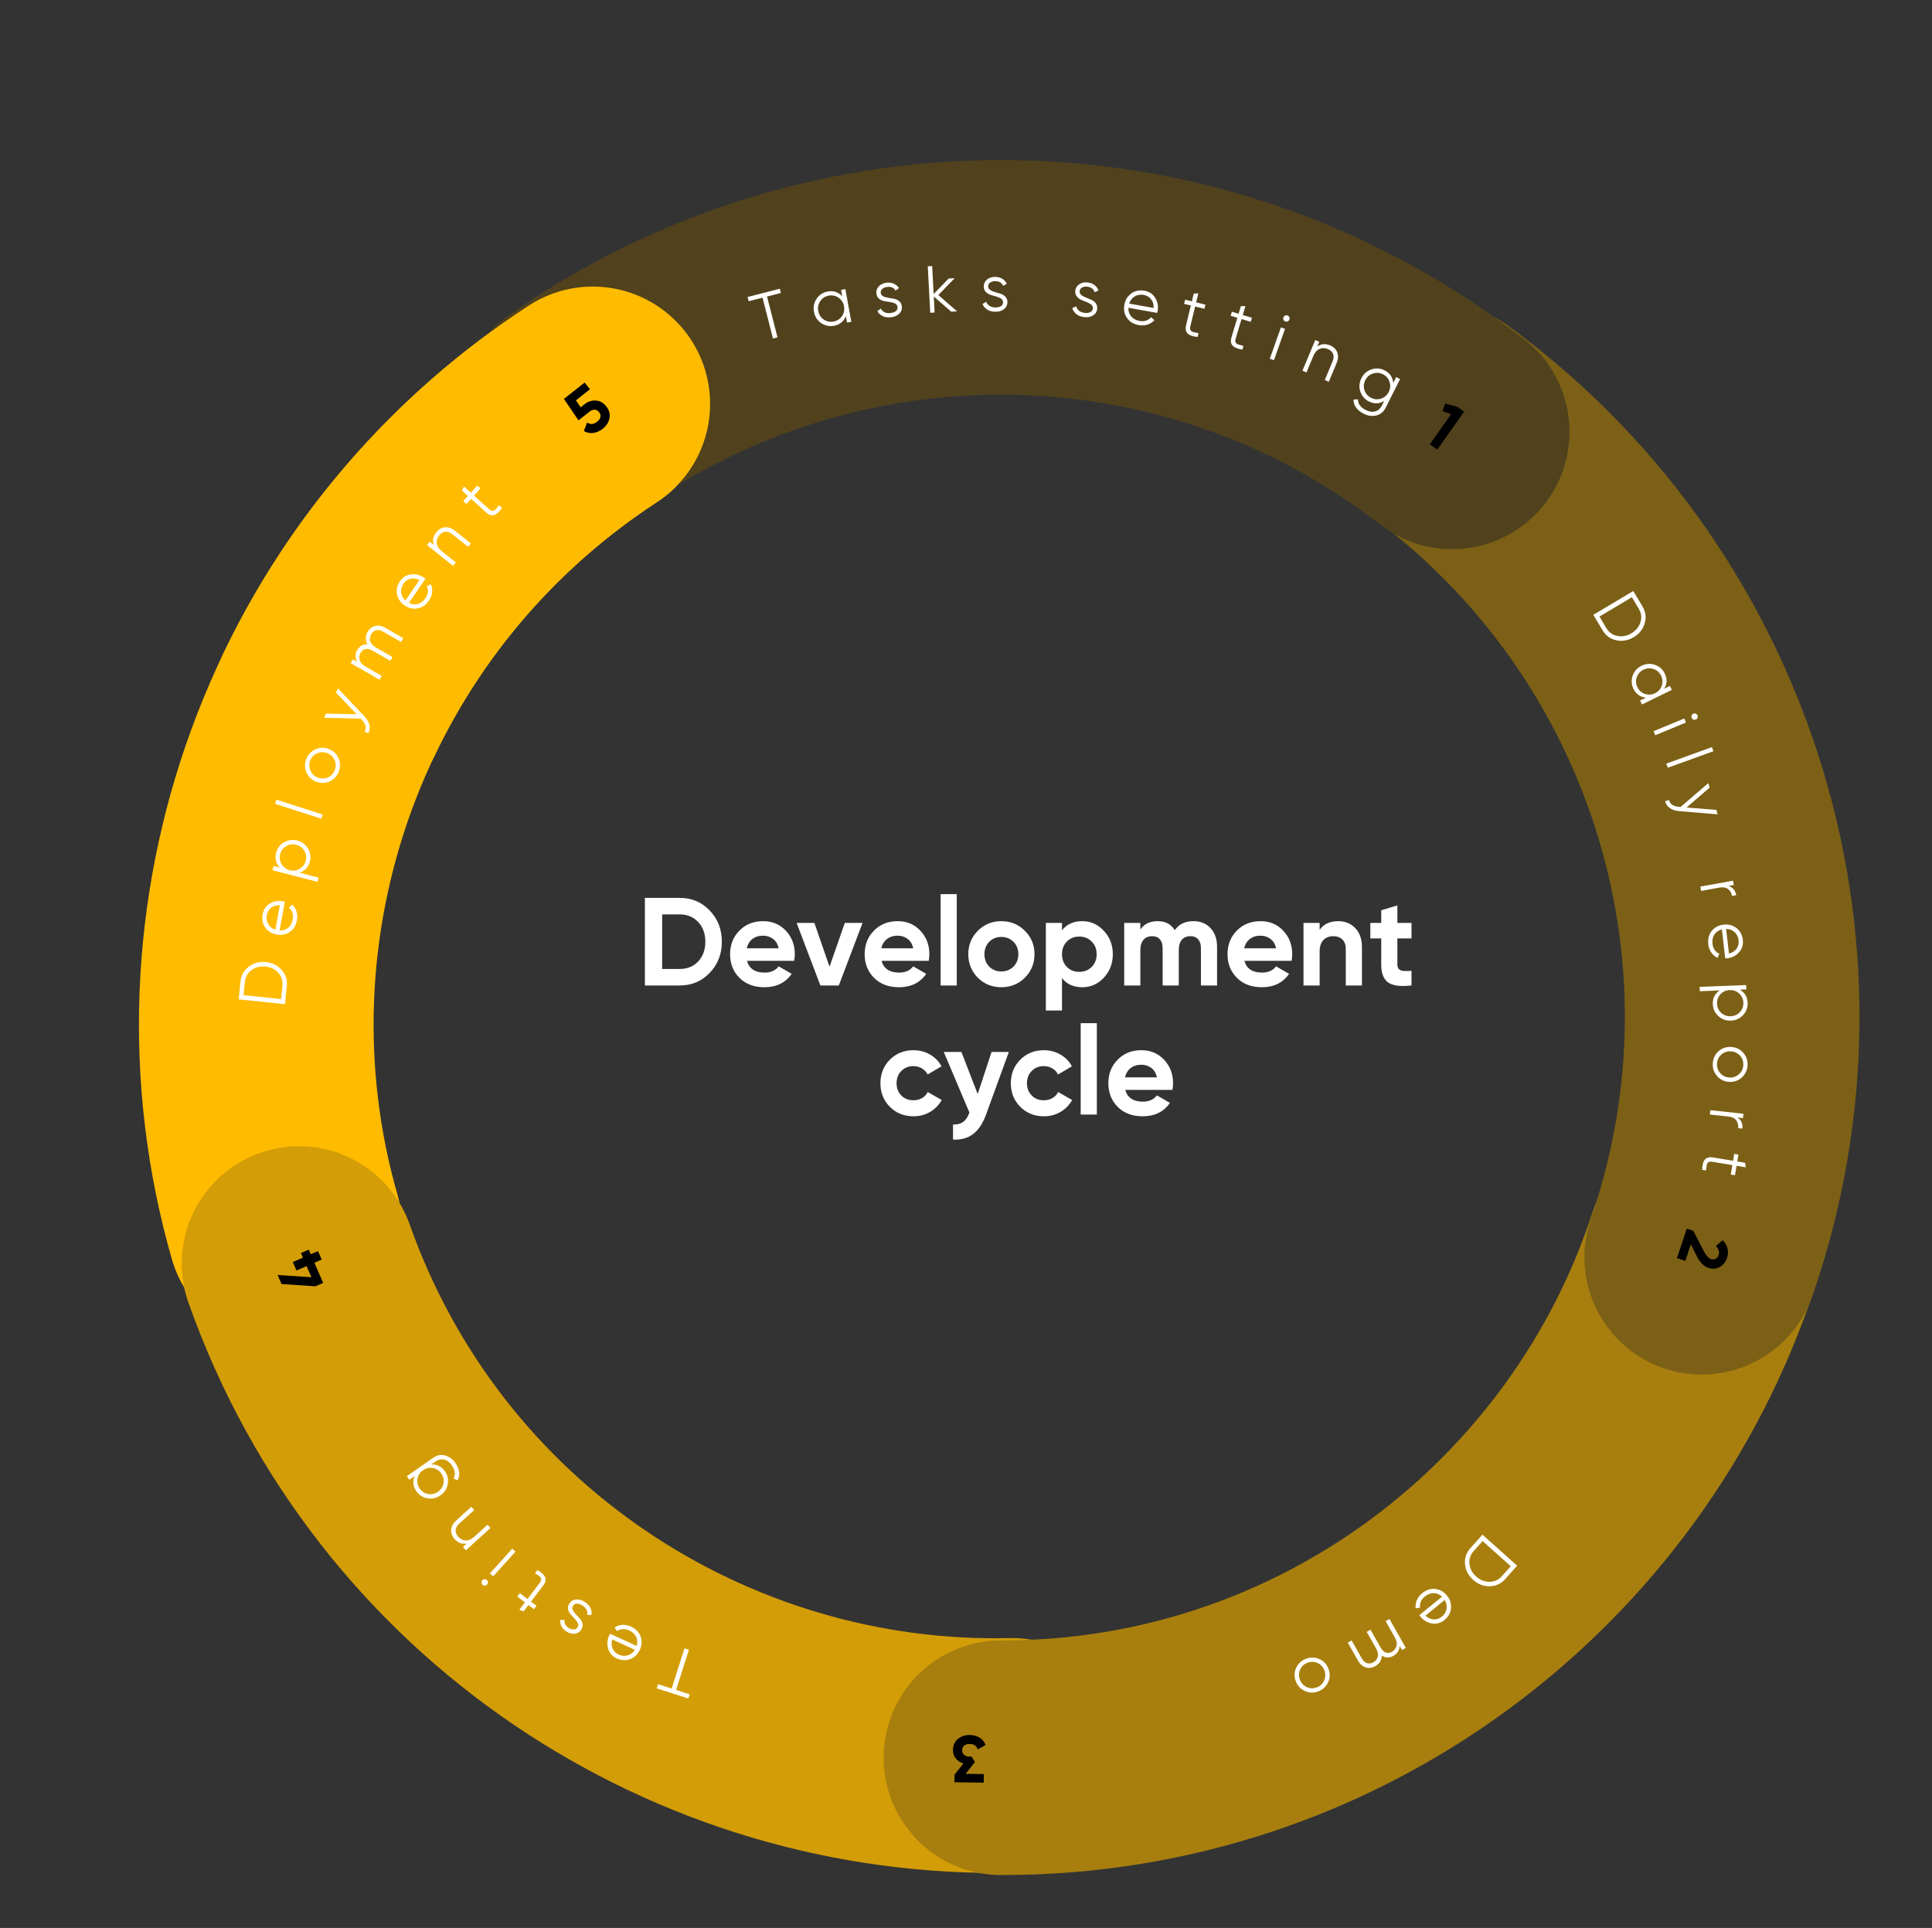 <svg width="494" height="493" viewBox="0 0 494 493" fill="none" xmlns="http://www.w3.org/2000/svg">
<rect x="0" y="0" width="494" height="493" fill="#333333" stroke="none"/>
<path d="M256.64 452.803C255.832 452.575 255.175 452.164 254.669 451.57C254.152 450.987 253.888 450.276 253.877 449.438C253.861 448.214 254.263 447.251 255.081 446.549C255.888 445.847 256.887 445.489 258.077 445.474C259.006 445.462 259.842 445.661 260.584 446.071C261.314 446.492 261.849 447.115 262.188 447.938L260.197 449.119C259.891 448.205 259.194 447.755 258.106 447.769C257.505 447.776 257.042 447.924 256.717 448.211C256.381 448.51 256.216 448.909 256.223 449.408C256.229 449.895 256.404 450.284 256.748 450.574C257.08 450.865 257.546 451.006 258.147 450.998L258.657 450.992L259.575 452.34L257.268 455.43L261.926 455.371L261.954 457.563L254.475 457.659L254.45 455.721L256.64 452.803Z" fill="black"/>
<path d="M151.565 103.281C80.225 149.869 50.53 236.184 72.778 313.704" stroke="#FFBB00" stroke-width="60" stroke-linecap="round"/>
<path d="M76.467 323.1C104.356 401.999 179.38 450.739 258.728 448.869" stroke="#D39D07" stroke-width="60" stroke-linecap="round"/>
<path d="M435.739 319.23C411.064 395.134 339.647 449.66 255.946 449.471" stroke="#A87F0E" stroke-width="60" stroke-linecap="round"/>
<path d="M435.113 321.496C462.786 241.238 433.171 155.083 367.965 107.56" stroke="#7C6016" stroke-width="60" stroke-linecap="round"/>
<path d="M371.31 110.434C304.19 58.454 213.088 58.834 147.142 105.326" stroke="#51421D" stroke-width="60" stroke-linecap="round"/>
<path d="M151.566 103.281C121.322 123.032 98.563 149.923 84.073 180.256" stroke="#FFBB00" stroke-width="60" stroke-linecap="round"/>
<path d="M173.789 229.6C176.861 229.6 179.421 230.677 181.469 232.832C183.538 234.987 184.573 237.643 184.573 240.8C184.573 243.957 183.538 246.613 181.469 248.768C179.421 250.923 176.861 252 173.789 252H164.893V229.6H173.789ZM173.789 247.776C175.73 247.776 177.309 247.136 178.525 245.856C179.741 244.555 180.349 242.869 180.349 240.8C180.349 238.731 179.741 237.056 178.525 235.776C177.309 234.475 175.73 233.824 173.789 233.824H169.309V247.776H173.789ZM191.001 245.696C191.556 247.701 193.06 248.704 195.513 248.704C197.092 248.704 198.286 248.171 199.097 247.104L202.425 249.024C200.846 251.307 198.521 252.448 195.449 252.448C192.804 252.448 190.681 251.648 189.081 250.048C187.481 248.448 186.681 246.432 186.681 244C186.681 241.589 187.47 239.584 189.049 237.984C190.628 236.363 192.654 235.552 195.129 235.552C197.476 235.552 199.406 236.363 200.921 237.984C202.457 239.605 203.225 241.611 203.225 244C203.225 244.533 203.172 245.099 203.065 245.696H191.001ZM190.937 242.496H199.097C198.862 241.408 198.372 240.597 197.625 240.064C196.9 239.531 196.068 239.264 195.129 239.264C194.02 239.264 193.102 239.552 192.377 240.128C191.652 240.683 191.172 241.472 190.937 242.496ZM216.01 236H220.554L214.474 252H209.77L203.69 236H208.234L212.106 247.2L216.01 236ZM225.407 245.696C225.962 247.701 227.466 248.704 229.919 248.704C231.498 248.704 232.693 248.171 233.503 247.104L236.831 249.024C235.253 251.307 232.927 252.448 229.855 252.448C227.21 252.448 225.087 251.648 223.487 250.048C221.887 248.448 221.087 246.432 221.087 244C221.087 241.589 221.877 239.584 223.455 237.984C225.034 236.363 227.061 235.552 229.535 235.552C231.882 235.552 233.813 236.363 235.327 237.984C236.863 239.605 237.631 241.611 237.631 244C237.631 244.533 237.578 245.099 237.471 245.696H225.407ZM225.343 242.496H233.503C233.269 241.408 232.778 240.597 232.031 240.064C231.306 239.531 230.474 239.264 229.535 239.264C228.426 239.264 227.509 239.552 226.783 240.128C226.058 240.683 225.578 241.472 225.343 242.496ZM240.513 252V228.64H244.641V252H240.513ZM262.051 250.016C260.409 251.637 258.403 252.448 256.035 252.448C253.667 252.448 251.662 251.637 250.019 250.016C248.398 248.373 247.587 246.368 247.587 244C247.587 241.632 248.398 239.637 250.019 238.016C251.662 236.373 253.667 235.552 256.035 235.552C258.403 235.552 260.409 236.373 262.051 238.016C263.694 239.637 264.515 241.632 264.515 244C264.515 246.368 263.694 248.373 262.051 250.016ZM252.931 247.168C253.763 248 254.798 248.416 256.035 248.416C257.273 248.416 258.307 248 259.139 247.168C259.971 246.336 260.387 245.28 260.387 244C260.387 242.72 259.971 241.664 259.139 240.832C258.307 240 257.273 239.584 256.035 239.584C254.798 239.584 253.763 240 252.931 240.832C252.121 241.664 251.715 242.72 251.715 244C251.715 245.28 252.121 246.336 252.931 247.168ZM276.731 235.552C278.886 235.552 280.721 236.373 282.235 238.016C283.771 239.637 284.539 241.632 284.539 244C284.539 246.368 283.771 248.373 282.235 250.016C280.721 251.637 278.886 252.448 276.731 252.448C274.491 252.448 272.763 251.669 271.547 250.112V258.4H267.419V236H271.547V237.888C272.763 236.331 274.491 235.552 276.731 235.552ZM272.795 247.264C273.627 248.096 274.683 248.512 275.963 248.512C277.243 248.512 278.299 248.096 279.131 247.264C279.985 246.411 280.411 245.323 280.411 244C280.411 242.677 279.985 241.6 279.131 240.768C278.299 239.915 277.243 239.488 275.963 239.488C274.683 239.488 273.627 239.915 272.795 240.768C271.963 241.6 271.547 242.677 271.547 244C271.547 245.323 271.963 246.411 272.795 247.264ZM305.147 235.552C306.981 235.552 308.443 236.149 309.531 237.344C310.64 238.539 311.195 240.139 311.195 242.144V252H307.067V242.432C307.067 241.472 306.832 240.725 306.363 240.192C305.893 239.659 305.232 239.392 304.378 239.392C303.44 239.392 302.704 239.701 302.171 240.32C301.659 240.939 301.403 241.835 301.403 243.008V252H297.275V242.432C297.275 241.472 297.04 240.725 296.571 240.192C296.101 239.659 295.44 239.392 294.587 239.392C293.669 239.392 292.933 239.701 292.379 240.32C291.845 240.939 291.579 241.835 291.579 243.008V252H287.451V236H291.579V237.696C292.539 236.267 294.021 235.552 296.027 235.552C297.989 235.552 299.44 236.32 300.379 237.856C301.445 236.32 303.035 235.552 305.147 235.552ZM318.189 245.696C318.743 247.701 320.247 248.704 322.701 248.704C324.279 248.704 325.474 248.171 326.285 247.104L329.613 249.024C328.034 251.307 325.709 252.448 322.637 252.448C319.991 252.448 317.869 251.648 316.269 250.048C314.669 248.448 313.868 246.432 313.868 244C313.868 241.589 314.658 239.584 316.237 237.984C317.815 236.363 319.842 235.552 322.317 235.552C324.663 235.552 326.594 236.363 328.109 237.984C329.645 239.605 330.413 241.611 330.413 244C330.413 244.533 330.359 245.099 330.253 245.696H318.189ZM318.125 242.496H326.285C326.05 241.408 325.559 240.597 324.813 240.064C324.087 239.531 323.255 239.264 322.317 239.264C321.207 239.264 320.29 239.552 319.565 240.128C318.839 240.683 318.359 241.472 318.125 242.496ZM342.19 235.552C343.94 235.552 345.38 236.139 346.51 237.312C347.662 238.485 348.238 240.107 348.238 242.176V252H344.11V242.688C344.11 241.621 343.822 240.811 343.246 240.256C342.67 239.68 341.902 239.392 340.942 239.392C339.876 239.392 339.022 239.723 338.382 240.384C337.742 241.045 337.422 242.037 337.422 243.36V252H333.294V236H337.422V237.792C338.425 236.299 340.014 235.552 342.19 235.552ZM360.915 239.968H357.299V246.624C357.299 247.179 357.438 247.584 357.715 247.84C357.992 248.096 358.398 248.245 358.931 248.288C359.464 248.309 360.126 248.299 360.915 248.256V252C358.078 252.32 356.072 252.053 354.899 251.2C353.747 250.347 353.171 248.821 353.171 246.624V239.968H350.387V236H353.171V232.768L357.299 231.52V236H360.915V239.968ZM233.567 285.448C231.156 285.448 229.14 284.637 227.519 283.016C225.919 281.395 225.118 279.389 225.118 277C225.118 274.611 225.919 272.605 227.519 270.984C229.14 269.363 231.156 268.552 233.567 268.552C235.124 268.552 236.543 268.925 237.823 269.672C239.103 270.419 240.073 271.421 240.735 272.68L237.183 274.76C236.863 274.099 236.372 273.576 235.711 273.192C235.071 272.808 234.345 272.616 233.535 272.616C232.297 272.616 231.273 273.032 230.463 273.864C229.652 274.675 229.247 275.72 229.247 277C229.247 278.259 229.652 279.304 230.463 280.136C231.273 280.947 232.297 281.352 233.535 281.352C234.367 281.352 235.103 281.171 235.743 280.808C236.404 280.424 236.895 279.901 237.215 279.24L240.799 281.288C240.095 282.547 239.103 283.56 237.823 284.328C236.543 285.075 235.124 285.448 233.567 285.448ZM253.539 269H257.955L252.131 285C251.299 287.304 250.189 288.968 248.803 289.992C247.437 291.037 245.731 291.507 243.683 291.4V287.56C244.792 287.581 245.667 287.347 246.307 286.856C246.968 286.365 247.491 285.576 247.875 284.488L241.315 269H245.827L249.987 279.752L253.539 269ZM266.91 285.448C264.5 285.448 262.484 284.637 260.862 283.016C259.262 281.395 258.462 279.389 258.462 277C258.462 274.611 259.262 272.605 260.862 270.984C262.484 269.363 264.5 268.552 266.91 268.552C268.468 268.552 269.886 268.925 271.166 269.672C272.446 270.419 273.417 271.421 274.078 272.68L270.526 274.76C270.206 274.099 269.716 273.576 269.054 273.192C268.414 272.808 267.689 272.616 266.878 272.616C265.641 272.616 264.617 273.032 263.806 273.864C262.996 274.675 262.59 275.72 262.59 277C262.59 278.259 262.996 279.304 263.806 280.136C264.617 280.947 265.641 281.352 266.878 281.352C267.71 281.352 268.446 281.171 269.086 280.808C269.748 280.424 270.238 279.901 270.558 279.24L274.142 281.288C273.438 282.547 272.446 283.56 271.166 284.328C269.886 285.075 268.468 285.448 266.91 285.448ZM276.326 285V261.64H280.454V285H276.326ZM287.72 278.696C288.274 280.701 289.778 281.704 292.232 281.704C293.81 281.704 295.005 281.171 295.816 280.104L299.144 282.024C297.565 284.307 295.24 285.448 292.168 285.448C289.522 285.448 287.4 284.648 285.8 283.048C284.2 281.448 283.4 279.432 283.4 277C283.4 274.589 284.189 272.584 285.768 270.984C287.346 269.363 289.373 268.552 291.848 268.552C294.194 268.552 296.125 269.363 297.64 270.984C299.176 272.605 299.944 274.611 299.944 277C299.944 277.533 299.89 278.099 299.784 278.696H287.72ZM287.656 275.496H295.816C295.581 274.408 295.09 273.597 294.344 273.064C293.618 272.531 292.786 272.264 291.848 272.264C290.738 272.264 289.821 272.552 289.096 273.128C288.37 273.683 287.89 274.472 287.656 275.496Z" fill="white"/>
<path d="M372.71 104.074L374.376 105.251L367.507 114.969L365.591 113.615L371.027 105.924L368.832 105.142L369.518 103.171L372.71 104.074Z" fill="black"/>
<path d="M431.299 314.17L432.96 314.725L435.639 319.904C436.255 321.065 436.864 321.746 437.466 321.947C437.907 322.095 438.308 322.073 438.67 321.884C439.029 321.705 439.28 321.4 439.423 320.97C439.707 320.121 439.476 319.345 438.731 318.642L440.452 317.138C441.108 317.751 441.529 318.459 441.715 319.262C441.9 320.065 441.86 320.864 441.595 321.66C441.254 322.681 440.639 323.449 439.749 323.965C438.871 324.484 437.889 324.562 436.803 324.2C435.632 323.808 434.634 322.788 433.811 321.139L432.34 318.192L430.923 322.433L428.779 321.716L431.299 314.17Z" fill="black"/>
<path d="M246.341 450.945C245.54 450.697 244.894 450.269 244.403 449.661C243.901 449.065 243.656 448.348 243.667 447.509C243.683 446.285 244.11 445.333 244.946 444.653C245.771 443.973 246.779 443.64 247.969 443.656C248.898 443.669 249.728 443.889 250.459 444.318C251.179 444.759 251.697 445.395 252.015 446.226L249.994 447.356C249.711 446.434 249.026 445.966 247.938 445.951C247.337 445.943 246.871 446.079 246.539 446.357C246.195 446.648 246.019 447.042 246.013 447.541C246.006 448.028 246.171 448.421 246.507 448.72C246.832 449.019 247.294 449.173 247.895 449.181L248.405 449.188L249.288 450.559L246.901 453.588L251.559 453.65L251.53 455.843L244.05 455.743L244.076 453.805L246.341 450.945Z" fill="black"/>
<path d="M76.956 320.42L78.953 319.557L79.459 320.727L81.316 319.924L82.254 322.092L80.397 322.896L82.631 328.06L80.634 328.924L71.993 328.346L70.995 326.037L79.628 326.599L78.4 323.759L75.81 324.88L74.872 322.711L77.462 321.591L76.956 320.42Z" fill="black"/>
<path d="M149.427 103.396C150.326 102.687 151.296 102.361 152.338 102.419C153.373 102.468 154.27 102.973 155.029 103.934C155.787 104.894 156.056 105.902 155.835 106.957C155.623 108.006 155.05 108.899 154.116 109.636C153.36 110.233 152.56 110.591 151.715 110.709C150.87 110.828 150.058 110.66 149.281 110.206L150.128 108.042C150.949 108.606 151.805 108.537 152.694 107.835C153.165 107.463 153.442 107.064 153.525 106.637C153.609 106.196 153.497 105.779 153.187 105.387C152.885 105.005 152.514 104.8 152.074 104.772C151.633 104.745 151.19 104.907 150.746 105.258L147.917 107.491L144.192 102.007L149.489 97.824L150.848 99.545L147.259 102.379L148.467 104.155L149.427 103.396Z" fill="black"/>
<path d="M199.391 73.833L199.669 74.92L196.128 75.826L198.802 86.267L197.649 86.563L194.975 76.121L191.435 77.028L191.156 75.941L199.391 73.833Z" fill="white"/>
<path d="M215.051 74.13L216.155 73.929L217.678 82.292L216.574 82.493L216.276 80.854C215.73 82.221 214.715 83.039 213.232 83.309C212.039 83.526 210.942 83.289 209.94 82.596C208.95 81.9 208.343 80.94 208.119 79.713C207.896 78.487 208.125 77.374 208.807 76.374C209.5 75.372 210.443 74.763 211.636 74.545C213.119 74.275 214.357 74.683 215.349 75.769L215.051 74.13ZM210.606 81.697C211.357 82.216 212.196 82.392 213.121 82.223C214.046 82.055 214.769 81.595 215.289 80.844C215.807 80.081 215.981 79.237 215.813 78.312C215.644 77.386 215.184 76.664 214.433 76.144C213.679 75.613 212.84 75.432 211.914 75.6C210.989 75.769 210.267 76.235 209.75 76.997C209.23 77.748 209.054 78.587 209.223 79.512C209.392 80.438 209.853 81.166 210.606 81.697Z" fill="white"/>
<path d="M225.204 74.911C225.248 75.293 225.452 75.578 225.816 75.764C226.179 75.951 226.61 76.078 227.109 76.147C227.607 76.215 228.107 76.3 228.61 76.402C229.111 76.493 229.551 76.699 229.93 77.02C230.308 77.331 230.53 77.773 230.596 78.347C230.678 79.068 230.458 79.686 229.936 80.203C229.425 80.718 228.719 81.027 227.818 81.13C227.007 81.223 226.294 81.123 225.678 80.828C225.074 80.532 224.626 80.111 224.335 79.562L225.217 78.896C225.425 79.317 225.747 79.634 226.182 79.846C226.627 80.046 227.131 80.114 227.694 80.049C228.245 79.986 228.695 79.826 229.042 79.569C229.387 79.302 229.534 78.937 229.481 78.475C229.437 78.092 229.233 77.808 228.869 77.621C228.506 77.435 228.075 77.308 227.576 77.239C227.078 77.171 226.578 77.091 226.077 77.001C225.575 76.899 225.135 76.692 224.757 76.382C224.378 76.061 224.156 75.613 224.09 75.039C224.011 74.352 224.215 73.746 224.703 73.223C225.201 72.698 225.867 72.388 226.701 72.292C227.387 72.213 228.008 72.302 228.562 72.557C229.115 72.802 229.545 73.175 229.854 73.675L228.987 74.322C228.57 73.572 227.849 73.255 226.825 73.373C226.34 73.428 225.937 73.594 225.616 73.871C225.292 74.136 225.155 74.483 225.204 74.911Z" fill="white"/>
<path d="M244.715 79.618L243.221 79.697L238.76 75.83L238.977 79.922L237.857 79.981L237.227 68.098L238.347 68.038L238.726 75.185L242.568 71.219L244.096 71.139L239.931 75.445L244.715 79.618Z" fill="white"/>
<path d="M252.661 73.219C252.658 73.605 252.825 73.912 253.163 74.142C253.501 74.371 253.913 74.55 254.4 74.679C254.886 74.808 255.372 74.954 255.858 75.117C256.344 75.268 256.756 75.526 257.092 75.892C257.429 76.246 257.596 76.712 257.591 77.29C257.585 78.016 257.291 78.602 256.709 79.051C256.138 79.499 255.4 79.72 254.493 79.712C253.677 79.705 252.982 79.518 252.407 79.151C251.843 78.783 251.451 78.309 251.229 77.73L252.185 77.177C252.34 77.62 252.621 77.974 253.026 78.238C253.444 78.491 253.936 78.619 254.502 78.624C255.058 78.629 255.523 78.525 255.899 78.313C256.275 78.09 256.465 77.745 256.469 77.281C256.472 76.895 256.305 76.588 255.966 76.359C255.628 76.129 255.216 75.95 254.73 75.821C254.244 75.692 253.758 75.552 253.271 75.401C252.785 75.238 252.374 74.98 252.037 74.625C251.7 74.26 251.534 73.788 251.539 73.21C251.545 72.519 251.822 71.943 252.369 71.483C252.929 71.023 253.628 70.797 254.466 70.804C255.158 70.809 255.763 70.973 256.281 71.295C256.8 71.605 257.182 72.028 257.427 72.563L256.487 73.099C256.165 72.303 255.488 71.9 254.457 71.892C253.97 71.888 253.549 72.003 253.196 72.238C252.843 72.462 252.664 72.789 252.661 73.219Z" fill="white"/>
<path d="M276.066 74.441C276.022 74.823 276.157 75.147 276.469 75.41C276.781 75.674 277.172 75.895 277.643 76.074C278.113 76.253 278.581 76.448 279.047 76.661C279.515 76.862 279.897 77.162 280.194 77.561C280.492 77.948 280.609 78.429 280.544 79.004C280.462 79.724 280.108 80.277 279.483 80.662C278.869 81.049 278.111 81.191 277.21 81.089C276.4 80.997 275.728 80.738 275.194 80.313C274.672 79.888 274.331 79.376 274.171 78.777L275.18 78.326C275.288 78.784 275.53 79.165 275.906 79.47C276.294 79.765 276.77 79.944 277.333 80.008C277.885 80.071 278.359 80.016 278.755 79.844C279.152 79.661 279.377 79.339 279.429 78.877C279.472 78.494 279.338 78.171 279.026 77.907C278.713 77.644 278.322 77.423 277.852 77.244C277.382 77.065 276.913 76.875 276.445 76.674C275.979 76.461 275.597 76.161 275.299 75.774C275.002 75.375 274.886 74.888 274.951 74.314C275.029 73.627 275.364 73.084 275.957 72.683C276.561 72.284 277.28 72.132 278.113 72.226C278.8 72.304 279.385 72.53 279.867 72.904C280.351 73.267 280.686 73.727 280.874 74.285L279.884 74.72C279.646 73.894 279.015 73.424 277.991 73.307C277.507 73.252 277.076 73.323 276.701 73.52C276.326 73.706 276.114 74.013 276.066 74.441Z" fill="white"/>
<path d="M292.642 74.344C293.881 74.565 294.801 75.184 295.402 76.201C296.016 77.208 296.217 78.309 296.004 79.503C295.982 79.626 295.94 79.797 295.878 80.016L288.531 78.704C288.491 79.572 288.728 80.311 289.241 80.921C289.767 81.521 290.476 81.901 291.369 82.06C292.005 82.174 292.574 82.143 293.077 81.968C293.594 81.784 294.007 81.501 294.317 81.119L295.186 81.861C294.712 82.386 294.127 82.766 293.429 82.998C292.731 83.23 291.975 83.274 291.161 83.128C289.844 82.893 288.847 82.289 288.169 81.317C287.49 80.344 287.265 79.221 287.492 77.949C287.715 76.7 288.308 75.729 289.272 75.038C290.236 74.346 291.359 74.115 292.642 74.344ZM292.451 75.415C291.581 75.26 290.803 75.391 290.118 75.81C289.447 76.22 288.981 76.828 288.722 77.633L294.965 78.748C295.01 77.846 294.793 77.099 294.311 76.507C293.83 75.914 293.21 75.55 292.451 75.415Z" fill="white"/>
<path d="M307.966 78.959L305.587 78.382L304.373 83.388C304.264 83.84 304.273 84.186 304.401 84.427C304.532 84.657 304.772 84.82 305.122 84.917C305.474 85.002 305.918 85.098 306.452 85.204L306.219 86.162C305.02 86.058 304.17 85.764 303.669 85.281C303.179 84.801 303.05 84.082 303.283 83.124L304.497 78.118L302.762 77.697L303.019 76.639L304.754 77.06L305.235 75.078L306.405 75.012L305.844 77.325L308.223 77.902L307.966 78.959Z" fill="white"/>
<path d="M319.799 82.298L317.455 81.592L315.97 86.524C315.836 86.969 315.826 87.315 315.941 87.563C316.059 87.799 316.29 87.975 316.634 88.091C316.981 88.195 317.419 88.315 317.946 88.451L317.662 89.395C316.47 89.225 315.637 88.886 315.164 88.376C314.701 87.87 314.611 87.144 314.896 86.2L316.381 81.268L314.672 80.753L314.986 79.712L316.695 80.226L317.283 78.273L318.455 78.271L317.769 80.55L320.113 81.256L319.799 82.298Z" fill="white"/>
<path d="M329.275 82.173C329.072 82.269 328.864 82.28 328.65 82.204C328.437 82.129 328.282 81.99 328.185 81.787C328.088 81.585 328.078 81.376 328.154 81.163C328.229 80.949 328.368 80.794 328.571 80.697C328.773 80.601 328.981 80.59 329.195 80.666C329.409 80.741 329.564 80.88 329.66 81.083C329.757 81.286 329.768 81.494 329.692 81.707C329.616 81.921 329.477 82.076 329.275 82.173ZM324.684 91.728L327.52 83.716L328.578 84.09L325.741 92.103L324.684 91.728Z" fill="white"/>
<path d="M340.046 88.301C340.998 88.698 341.624 89.302 341.924 90.115C342.238 90.921 342.191 91.816 341.781 92.8L339.774 97.617L338.738 97.186L340.745 92.368C341.037 91.667 341.076 91.045 340.86 90.501C340.656 89.961 340.213 89.549 339.533 89.266C338.78 88.952 338.068 88.938 337.396 89.223C336.729 89.498 336.189 90.132 335.775 91.126L334.062 95.237L333.026 94.805L336.295 86.959L337.331 87.391L336.821 88.615C337.799 87.918 338.874 87.813 340.046 88.301Z" fill="white"/>
<path d="M356.995 96.422L357.998 96.925L354.337 104.218C353.787 105.312 352.98 105.985 351.916 106.236C350.851 106.488 349.797 106.352 348.754 105.828C346.971 104.933 346.081 103.713 346.083 102.167L347.216 102.108C347.209 103.259 347.885 104.175 349.242 104.856C350.113 105.293 350.913 105.403 351.644 105.187C352.379 104.985 352.942 104.494 353.334 103.715L353.929 102.529C352.671 103.293 351.368 103.336 350.021 102.66C348.937 102.116 348.203 101.266 347.82 100.11C347.447 98.959 347.54 97.826 348.099 96.712C348.659 95.597 349.511 94.846 350.657 94.458C351.814 94.074 352.934 94.155 354.017 94.699C355.364 95.375 356.108 96.446 356.247 97.911L356.995 96.422ZM348.893 99.792C349.18 100.659 349.744 101.304 350.585 101.726C351.426 102.148 352.279 102.215 353.147 101.928C354.019 101.63 354.666 101.061 355.088 100.22C355.51 99.379 355.577 98.525 355.29 97.658C355.007 96.781 354.446 96.131 353.605 95.709C352.765 95.287 351.908 95.225 351.036 95.523C350.169 95.81 349.524 96.374 349.102 97.215C348.68 98.056 348.61 98.915 348.893 99.792Z" fill="white"/>
<path d="M419.971 155.065C420.802 156.457 420.99 157.902 420.537 159.399C420.1 160.9 419.166 162.078 417.735 162.931C416.304 163.784 414.819 164.05 413.281 163.727C411.758 163.408 410.581 162.553 409.751 161.161L407.4 157.219L417.62 151.123L419.971 155.065ZM410.715 160.586C411.382 161.705 412.327 162.382 413.549 162.617C414.777 162.861 415.975 162.635 417.143 161.938C418.311 161.242 419.079 160.295 419.448 159.099C419.822 157.912 419.675 156.759 419.008 155.64L417.266 152.72L408.973 157.666L410.715 160.586Z" fill="white"/>
<path d="M426.992 175.405L427.484 176.413L419.844 180.139L419.352 179.131L420.85 178.4C419.387 178.244 418.325 177.488 417.664 176.133C417.132 175.043 417.065 173.923 417.462 172.771C417.863 171.629 418.624 170.785 419.745 170.239C420.865 169.693 421.999 169.613 423.146 169.999C424.297 170.396 425.139 171.139 425.671 172.229C426.331 173.584 426.273 174.886 425.495 176.135L426.992 175.405ZM418.507 173.169C418.209 174.033 418.267 174.887 418.679 175.733C419.091 176.578 419.729 177.15 420.593 177.447C421.467 177.74 422.327 177.68 423.172 177.268C424.018 176.855 424.589 176.217 424.887 175.354C425.195 174.485 425.142 173.628 424.73 172.782C424.318 171.937 423.674 171.368 422.8 171.075C421.937 170.778 421.082 170.835 420.237 171.247C419.391 171.66 418.814 172.3 418.507 173.169Z" fill="white"/>
<path d="M432.982 183.997C432.774 183.911 432.628 183.763 432.541 183.554C432.454 183.344 432.454 183.136 432.54 182.929C432.626 182.722 432.774 182.575 432.983 182.488C433.193 182.402 433.401 182.401 433.609 182.487C433.816 182.573 433.963 182.721 434.049 182.931C434.136 183.14 434.136 183.348 434.05 183.556C433.964 183.763 433.816 183.91 433.607 183.996C433.397 184.083 433.189 184.083 432.982 183.997ZM422.806 186.97L430.661 183.724L431.09 184.761L423.234 188.007L422.806 186.97Z" fill="white"/>
<path d="M426.059 195.266L437.727 191.041L438.109 192.096L426.441 196.321L426.059 195.266Z" fill="white"/>
<path d="M438.853 207.095L439.194 208.235L429.259 207.409C428.361 207.334 427.597 207.072 426.965 206.622C426.326 206.186 425.927 205.602 425.767 204.869L426.777 204.567C426.96 205.577 427.747 206.152 429.138 206.292L429.706 206.353L436.808 200.255L437.149 201.395L431.24 206.497L438.853 207.095Z" fill="white"/>
<path d="M441.94 226.552C443.048 226.881 443.715 227.67 443.941 228.919L442.871 229.113C442.733 228.354 442.396 227.765 441.859 227.344C441.322 226.923 440.574 226.799 439.615 226.973L434.965 227.816L434.765 226.712L443.128 225.196L443.328 226.3L441.94 226.552Z" fill="white"/>
<path d="M445.634 240.34C445.778 241.59 445.45 242.649 444.649 243.517C443.86 244.396 442.864 244.904 441.659 245.043C441.535 245.058 441.359 245.067 441.132 245.07L440.275 237.656C439.433 237.868 438.793 238.307 438.357 238.973C437.933 239.65 437.773 240.438 437.877 241.339C437.951 241.981 438.144 242.517 438.457 242.949C438.781 243.391 439.171 243.705 439.627 243.892L439.166 244.938C438.526 244.635 437.995 244.183 437.571 243.582C437.148 242.98 436.889 242.269 436.794 241.447C436.641 240.118 436.933 238.989 437.669 238.06C438.406 237.131 439.417 236.592 440.7 236.444C441.961 236.298 443.061 236.587 444 237.312C444.94 238.036 445.484 239.046 445.634 240.34ZM444.553 240.465C444.451 239.587 444.102 238.88 443.504 238.344C442.918 237.819 442.202 237.548 441.356 237.531L442.084 243.831C442.96 243.615 443.613 243.192 444.042 242.561C444.471 241.929 444.641 241.231 444.553 240.465Z" fill="white"/>
<path d="M446.856 256.433C446.902 257.645 446.512 258.692 445.683 259.574C444.856 260.468 443.819 260.939 442.573 260.986C441.328 261.034 440.258 260.644 439.364 259.816C438.471 259 438.001 257.986 437.954 256.774C437.897 255.268 438.476 254.1 439.691 253.271L434.629 253.465L434.586 252.344L446.477 251.888L446.52 253.009L444.856 253.073C446.131 253.807 446.798 254.927 446.856 256.433ZM439.915 254.232C439.295 254.903 439.002 255.708 439.038 256.648C439.074 257.588 439.428 258.368 440.098 258.989C440.78 259.609 441.59 259.901 442.53 259.865C443.47 259.829 444.251 259.476 444.871 258.806C445.503 258.135 445.801 257.33 445.765 256.39C445.729 255.45 445.371 254.669 444.689 254.049C444.019 253.428 443.214 253.136 442.274 253.172C441.334 253.208 440.548 253.562 439.915 254.232Z" fill="white"/>
<path d="M439.085 275.212C438.271 274.317 437.889 273.247 437.94 272.001C437.991 270.755 438.459 269.714 439.344 268.877C440.24 268.051 441.316 267.664 442.573 267.715C443.83 267.767 444.865 268.24 445.68 269.135C446.505 270.042 446.892 271.119 446.841 272.364C446.79 273.61 446.317 274.645 445.421 275.471C444.536 276.308 443.465 276.701 442.208 276.65C440.951 276.599 439.91 276.119 439.085 275.212ZM440.093 269.707C439.421 270.326 439.066 271.105 439.027 272.045C438.989 272.985 439.279 273.791 439.899 274.463C440.529 275.135 441.314 275.49 442.254 275.529C443.194 275.567 444 275.277 444.672 274.658C445.355 274.039 445.715 273.26 445.754 272.32C445.792 271.38 445.496 270.574 444.866 269.902C444.247 269.23 443.467 268.875 442.527 268.836C441.587 268.798 440.776 269.088 440.093 269.707Z" fill="white"/>
<path d="M444.261 285.762C445.231 286.391 445.647 287.337 445.511 288.599L444.43 288.482C444.512 287.716 444.356 287.055 443.96 286.499C443.564 285.944 442.881 285.613 441.912 285.509L437.213 285.002L437.334 283.886L445.785 284.798L445.664 285.914L444.261 285.762Z" fill="white"/>
<path d="M442.549 300.344L442.95 297.929L437.868 297.086C437.41 297.01 437.065 297.044 436.834 297.19C436.614 297.337 436.469 297.589 436.399 297.945C436.339 298.303 436.276 298.752 436.209 299.292L435.237 299.131C435.253 297.927 435.483 297.058 435.928 296.523C436.371 295.999 437.079 295.817 438.052 295.979L443.133 296.822L443.425 295.061L444.499 295.239L444.206 297L446.219 297.334L446.371 298.496L444.023 298.107L443.622 300.522L442.549 300.344Z" fill="white"/>
<path d="M167.912 431.73L168.254 430.661L171.735 431.776L175.022 421.511L176.155 421.874L172.868 432.139L176.349 433.253L176.007 434.322L167.912 431.73Z" fill="white"/>
<path d="M157.702 424.071C156.56 423.544 155.827 422.712 155.502 421.576C155.163 420.446 155.248 419.33 155.756 418.229C155.808 418.116 155.892 417.961 156.008 417.765L162.783 420.894C163.042 420.064 163 419.29 162.658 418.57C162.301 417.856 161.711 417.309 160.888 416.929C160.302 416.658 159.743 416.544 159.212 416.585C158.665 416.633 158.194 416.802 157.797 417.093L157.145 416.155C157.736 415.767 158.399 415.548 159.132 415.5C159.866 415.452 160.609 415.601 161.36 415.948C162.574 416.509 163.386 417.346 163.795 418.459C164.205 419.572 164.139 420.715 163.598 421.888C163.065 423.04 162.246 423.829 161.138 424.254C160.031 424.678 158.885 424.618 157.702 424.071ZM158.158 423.083C158.961 423.454 159.746 423.523 160.515 423.292C161.269 423.066 161.873 422.595 162.327 421.882L156.57 419.223C156.298 420.083 156.319 420.861 156.635 421.556C156.951 422.251 157.458 422.76 158.158 423.083Z" fill="white"/>
<path d="M147.694 416.101C147.895 415.772 147.909 415.423 147.736 415.052C147.564 414.682 147.302 414.316 146.951 413.956C146.6 413.596 146.257 413.222 145.923 412.833C145.584 412.453 145.363 412.02 145.262 411.534C145.154 411.057 145.251 410.572 145.551 410.078C145.929 409.459 146.482 409.106 147.212 409.019C147.931 408.927 148.678 409.117 149.453 409.588C150.15 410.013 150.651 410.53 150.955 411.141C151.251 411.745 151.345 412.353 151.238 412.965L150.133 412.949C150.227 412.489 150.168 412.041 149.955 411.606C149.727 411.175 149.371 410.812 148.887 410.517C148.412 410.229 147.96 410.079 147.528 410.068C147.091 410.067 146.751 410.265 146.51 410.662C146.309 410.991 146.295 411.341 146.467 411.711C146.64 412.082 146.902 412.447 147.253 412.807C147.604 413.167 147.95 413.537 148.289 413.916C148.623 414.305 148.844 414.738 148.951 415.215C149.053 415.701 148.953 416.192 148.653 416.685C148.293 417.276 147.76 417.628 147.054 417.741C146.338 417.849 145.621 417.685 144.905 417.249C144.315 416.889 143.88 416.438 143.599 415.896C143.313 415.363 143.203 414.805 143.267 414.22L144.348 414.242C144.216 415.091 144.591 415.783 145.471 416.32C145.887 416.573 146.307 416.69 146.731 416.669C147.149 416.659 147.47 416.469 147.694 416.101Z" fill="white"/>
<path d="M132.928 407.395L134.877 408.876L137.992 404.773C138.273 404.403 138.403 404.082 138.382 403.81C138.354 403.547 138.199 403.301 137.917 403.073C137.629 402.854 137.261 402.588 136.814 402.278L137.41 401.492C138.467 402.068 139.129 402.677 139.395 403.32C139.652 403.956 139.482 404.667 138.886 405.452L135.771 409.554L137.192 410.634L136.534 411.5L135.113 410.421L133.879 412.045L132.78 411.638L134.219 409.742L132.27 408.262L132.928 407.395Z" fill="white"/>
<path d="M123.896 403.824C124.12 403.813 124.316 403.883 124.484 404.035C124.653 404.187 124.742 404.375 124.753 404.6C124.765 404.824 124.694 405.02 124.542 405.188C124.39 405.356 124.202 405.446 123.978 405.457C123.754 405.468 123.558 405.398 123.39 405.246C123.222 405.094 123.132 404.905 123.121 404.681C123.109 404.457 123.18 404.261 123.332 404.093C123.484 403.925 123.672 403.835 123.896 403.824ZM131.812 396.772L126.109 403.075L125.277 402.323L130.98 396.019L131.812 396.772Z" fill="white"/>
<path d="M116.303 393.62C115.609 392.856 115.299 392.043 115.373 391.18C115.431 390.316 115.854 389.526 116.643 388.81L120.506 385.302L121.261 386.132L117.397 389.641C116.835 390.151 116.536 390.699 116.499 391.283C116.456 391.858 116.681 392.419 117.177 392.964C117.725 393.568 118.364 393.884 119.093 393.911C119.813 393.945 120.572 393.601 121.369 392.877L124.666 389.883L125.421 390.714L119.128 396.428L118.374 395.597L119.355 394.706C118.174 394.921 117.156 394.56 116.303 393.62Z" fill="white"/>
<path d="M104.668 378.401L104.024 377.482L110.711 372.804C111.714 372.103 112.743 371.894 113.8 372.179C114.856 372.463 115.719 373.083 116.388 374.04C117.532 375.674 117.735 377.171 116.999 378.53L115.974 378.044C116.526 377.035 116.367 375.908 115.497 374.664C114.938 373.865 114.286 373.388 113.541 373.231C112.798 373.059 112.069 373.223 111.354 373.724L110.267 374.484C111.737 374.41 112.904 374.991 113.768 376.226C114.463 377.219 114.705 378.316 114.493 379.515C114.274 380.706 113.654 381.658 112.633 382.373C111.611 383.087 110.504 383.343 109.311 383.141C108.111 382.928 107.164 382.326 106.469 381.332C105.605 380.097 105.459 378.802 106.033 377.446L104.668 378.401ZM113.398 379.285C113.557 378.386 113.367 377.55 112.828 376.78C112.289 376.009 111.569 375.544 110.67 375.385C109.761 375.232 108.921 375.426 108.15 375.965C107.379 376.504 106.914 377.224 106.755 378.123C106.587 379.029 106.772 379.868 107.312 380.639C107.851 381.409 108.575 381.871 109.484 382.024C110.384 382.183 111.219 381.993 111.99 381.453C112.76 380.914 113.23 380.191 113.398 379.285Z" fill="white"/>
<path d="M61.495 250.984C61.661 249.372 62.372 248.101 63.63 247.17C64.877 246.228 66.33 245.842 67.987 246.012C69.644 246.182 70.994 246.856 72.035 248.034C73.066 249.2 73.498 250.589 73.332 252.201L72.863 256.767L61.026 255.55L61.495 250.984ZM72.216 252.086C72.35 250.79 71.996 249.682 71.156 248.764C70.318 247.835 69.222 247.301 67.869 247.162C66.516 247.023 65.335 247.323 64.324 248.062C63.315 248.79 62.744 249.802 62.611 251.099L62.263 254.481L71.869 255.468L72.216 252.086Z" fill="white"/>
<path d="M67.144 233.804C67.368 232.566 67.99 231.648 69.009 231.05C70.019 230.438 71.12 230.241 72.313 230.458C72.436 230.48 72.606 230.523 72.826 230.586L71.491 237.928C72.359 237.971 73.098 237.737 73.71 237.226C74.312 236.701 74.694 235.993 74.856 235.101C74.971 234.466 74.942 233.896 74.769 233.392C74.587 232.875 74.305 232.461 73.923 232.15L74.668 231.283C75.192 231.759 75.57 232.346 75.8 233.044C76.03 233.742 76.071 234.499 75.923 235.313C75.684 236.628 75.077 237.624 74.102 238.299C73.127 238.974 72.004 239.196 70.733 238.965C69.484 238.738 68.515 238.142 67.827 237.176C67.138 236.21 66.911 235.086 67.144 233.804ZM68.214 233.998C68.056 234.868 68.185 235.646 68.602 236.332C69.01 237.005 69.616 237.472 70.421 237.734L71.554 231.495C70.653 231.446 69.906 231.662 69.312 232.141C68.718 232.621 68.352 233.24 68.214 233.998Z" fill="white"/>
<path d="M70.611 218.069C70.914 216.895 71.589 216.004 72.635 215.396C73.684 214.777 74.812 214.623 76.019 214.934C77.227 215.246 78.14 215.926 78.758 216.975C79.38 218.013 79.54 219.119 79.237 220.294C78.86 221.753 77.971 222.706 76.569 223.152L81.474 224.417L81.194 225.503L69.671 222.532L69.951 221.445L71.564 221.861C70.552 220.793 70.235 219.529 70.611 218.069ZM76.629 222.167C77.416 221.703 77.927 221.015 78.162 220.104C78.397 219.193 78.282 218.344 77.818 217.558C77.343 216.768 76.65 216.256 75.739 216.021C74.828 215.786 73.979 215.9 73.193 216.365C72.395 216.826 71.878 217.512 71.643 218.423C71.409 219.334 71.529 220.184 72.004 220.974C72.468 221.761 73.156 222.272 74.066 222.506C74.977 222.741 75.832 222.628 76.629 222.167Z" fill="white"/>
<path d="M82.172 209.359L70.357 205.561L70.701 204.493L82.515 208.291L82.172 209.359Z" fill="white"/>
<path d="M86.57 193.906C87.051 195.017 87.067 196.153 86.617 197.315C86.166 198.478 85.387 199.313 84.279 199.819C83.165 200.311 82.021 200.33 80.848 199.876C79.675 199.421 78.848 198.639 78.366 197.529C77.879 196.404 77.86 195.26 78.31 194.098C78.76 192.935 79.543 192.108 80.657 191.616C81.765 191.109 82.905 191.083 84.078 191.537C85.251 191.992 86.082 192.782 86.57 193.906ZM83.839 198.792C84.674 198.423 85.262 197.8 85.602 196.922C85.942 196.045 85.927 195.189 85.558 194.353C85.179 193.513 84.55 192.923 83.673 192.584C82.796 192.244 81.939 192.258 81.104 192.627C80.257 192.992 79.664 193.613 79.325 194.491C78.985 195.368 79.005 196.226 79.384 197.066C79.753 197.902 80.376 198.49 81.254 198.829C82.131 199.169 82.992 199.157 83.839 198.792Z" fill="white"/>
<path d="M85.908 177.098L86.415 176.022L93.264 183.266C93.883 183.92 94.277 184.626 94.447 185.382C94.632 186.133 94.54 186.835 94.17 187.488L93.217 187.039C93.754 186.164 93.551 185.211 92.609 184.179L92.226 183.754L82.868 183.558L83.374 182.482L91.18 182.623L85.908 177.098Z" fill="white"/>
<path d="M93.984 161.615C94.457 160.788 95.103 160.276 95.921 160.078C96.745 159.871 97.609 160.026 98.514 160.543L103.118 163.177L102.561 164.151L97.957 161.517C97.318 161.152 96.73 161.038 96.195 161.175C95.655 161.297 95.23 161.629 94.921 162.17C94.572 162.78 94.494 163.395 94.688 164.015C94.877 164.619 95.405 165.169 96.27 165.664L100.358 168.002L99.801 168.976L95.197 166.343C94.548 165.971 93.961 165.845 93.436 165.962C92.918 166.07 92.506 166.39 92.203 166.921C91.865 167.512 91.784 168.131 91.961 168.781C92.138 169.43 92.654 170 93.51 170.49L97.598 172.828L97.041 173.802L89.662 169.581L90.22 168.607L91.297 169.223C90.764 168.214 90.777 167.222 91.334 166.248C91.942 165.186 92.817 164.694 93.96 164.773C93.369 163.73 93.377 162.677 93.984 161.615Z" fill="white"/>
<path d="M102.279 148.624C102.991 147.586 103.934 147.004 105.109 146.875C106.28 146.731 107.366 147.002 108.365 147.688C108.468 147.758 108.607 147.867 108.781 148.014L104.557 154.167C105.331 154.561 106.101 154.65 106.868 154.434C107.632 154.202 108.271 153.713 108.784 152.965C109.15 152.433 109.356 151.901 109.404 151.371C109.45 150.824 109.362 150.331 109.142 149.891L110.176 149.405C110.46 150.054 110.564 150.744 110.488 151.475C110.412 152.206 110.14 152.913 109.671 153.595C108.914 154.698 107.953 155.357 106.787 155.574C105.621 155.791 104.505 155.534 103.44 154.802C102.393 154.084 101.754 153.143 101.521 151.98C101.289 150.817 101.542 149.698 102.279 148.624ZM103.176 149.239C102.676 149.968 102.475 150.731 102.574 151.528C102.671 152.308 103.032 152.983 103.66 153.551L107.249 148.323C106.446 147.91 105.676 147.801 104.938 147.995C104.2 148.189 103.612 148.604 103.176 149.239Z" fill="white"/>
<path d="M111.515 136.152C112.157 135.345 112.91 134.908 113.773 134.842C114.635 134.76 115.483 135.051 116.317 135.714L120.401 138.963L119.703 139.841L115.618 136.592C115.024 136.119 114.436 135.912 113.853 135.97C113.278 136.02 112.762 136.333 112.303 136.909C111.795 137.548 111.586 138.229 111.677 138.953C111.758 139.669 112.221 140.363 113.063 141.033L116.549 143.806L115.851 144.684L109.198 139.392L109.897 138.514L110.934 139.34C110.531 138.208 110.725 137.146 111.515 136.152Z" fill="white"/>
<path d="M122.848 124.906L121.206 126.722L125.026 130.177C125.371 130.488 125.68 130.646 125.952 130.648C126.217 130.643 126.475 130.509 126.727 130.248C126.97 129.979 127.266 129.635 127.614 129.216L128.345 129.878C127.681 130.882 127.018 131.489 126.354 131.699C125.698 131.9 125.005 131.67 124.274 131.009L120.453 127.554L119.256 128.878L118.449 128.148L119.646 126.824L118.133 125.456L118.634 124.396L120.399 125.992L122.041 124.176L122.848 124.906Z" fill="white"/>
<path d="M384.864 403.786C383.784 404.994 382.462 405.606 380.897 405.621C379.334 405.653 377.931 405.113 376.689 404.003C375.447 402.892 374.75 401.555 374.599 399.99C374.448 398.441 374.912 397.063 375.993 395.855L379.052 392.433L387.923 400.364L384.864 403.786ZM376.829 396.602C375.96 397.574 375.597 398.678 375.738 399.914C375.872 401.159 376.446 402.234 377.46 403.141C378.474 404.047 379.606 404.498 380.858 404.492C382.102 404.494 383.159 404.01 384.028 403.038L386.294 400.504L379.095 394.068L376.829 396.602Z" fill="white"/>
<path d="M369.338 414.253C368.362 415.047 367.293 415.341 366.13 415.133C364.965 414.941 364 414.375 363.235 413.435C363.156 413.338 363.054 413.194 362.928 413.004L368.716 408.293C368.084 407.696 367.37 407.393 366.573 407.384C365.775 407.391 365.024 407.681 364.321 408.253C363.82 408.661 363.472 409.113 363.276 409.608C363.079 410.12 363.024 410.618 363.111 411.102L361.981 411.276C361.892 410.574 361.987 409.883 362.266 409.203C362.545 408.522 363.006 407.921 363.647 407.399C364.685 406.554 365.793 406.193 366.973 406.314C368.153 406.434 369.151 406.996 369.966 407.998C370.768 408.982 371.116 410.065 371.011 411.247C370.906 412.428 370.348 413.43 369.338 414.253ZM368.651 413.409C369.336 412.851 369.744 412.176 369.873 411.384C370.001 410.607 369.844 409.858 369.403 409.136L364.485 413.14C365.138 413.763 365.846 414.085 366.61 414.107C367.373 414.128 368.053 413.896 368.651 413.409Z" fill="white"/>
<path d="M351.678 426.032C350.85 426.501 350.034 426.612 349.229 426.365C348.415 426.123 347.75 425.549 347.236 424.642L344.62 420.028L345.596 419.474L348.212 424.089C348.575 424.729 349.023 425.127 349.553 425.282C350.08 425.453 350.614 425.384 351.157 425.077C351.768 424.73 352.148 424.241 352.298 423.609C352.444 422.992 352.27 422.25 351.779 421.383L349.456 417.286L350.432 416.733L353.048 421.347C353.417 421.998 353.857 422.406 354.368 422.572C354.869 422.744 355.386 422.679 355.919 422.377C356.51 422.042 356.896 421.55 357.075 420.901C357.254 420.252 357.101 419.499 356.614 418.641L354.292 414.545L355.268 413.991L359.46 421.385L358.484 421.939L357.872 420.859C357.815 421.999 357.298 422.846 356.322 423.399C355.257 424.003 354.254 423.979 353.311 423.328C353.288 424.527 352.743 425.428 351.678 426.032Z" fill="white"/>
<path d="M331.459 426.403C331.984 425.313 332.833 424.558 334.007 424.138C335.181 423.718 336.322 423.762 337.429 424.268C338.531 424.789 339.293 425.642 339.716 426.827C340.14 428.011 340.089 429.149 339.565 430.239C339.033 431.344 338.18 432.106 337.006 432.526C335.832 432.946 334.695 432.895 333.594 432.374C332.486 431.868 331.72 431.022 331.297 429.837C330.873 428.653 330.927 427.508 331.459 426.403ZM336.94 425.274C336.115 424.883 335.259 424.846 334.373 425.163C333.487 425.479 332.849 426.051 332.458 426.876C332.071 427.713 332.036 428.574 332.353 429.46C332.67 430.345 333.241 430.984 334.067 431.374C334.896 431.776 335.754 431.818 336.64 431.502C337.526 431.185 338.162 430.608 338.549 429.772C338.94 428.946 338.977 428.09 338.66 427.204C338.343 426.319 337.77 425.675 336.94 425.274Z" fill="white"/>
</svg>
